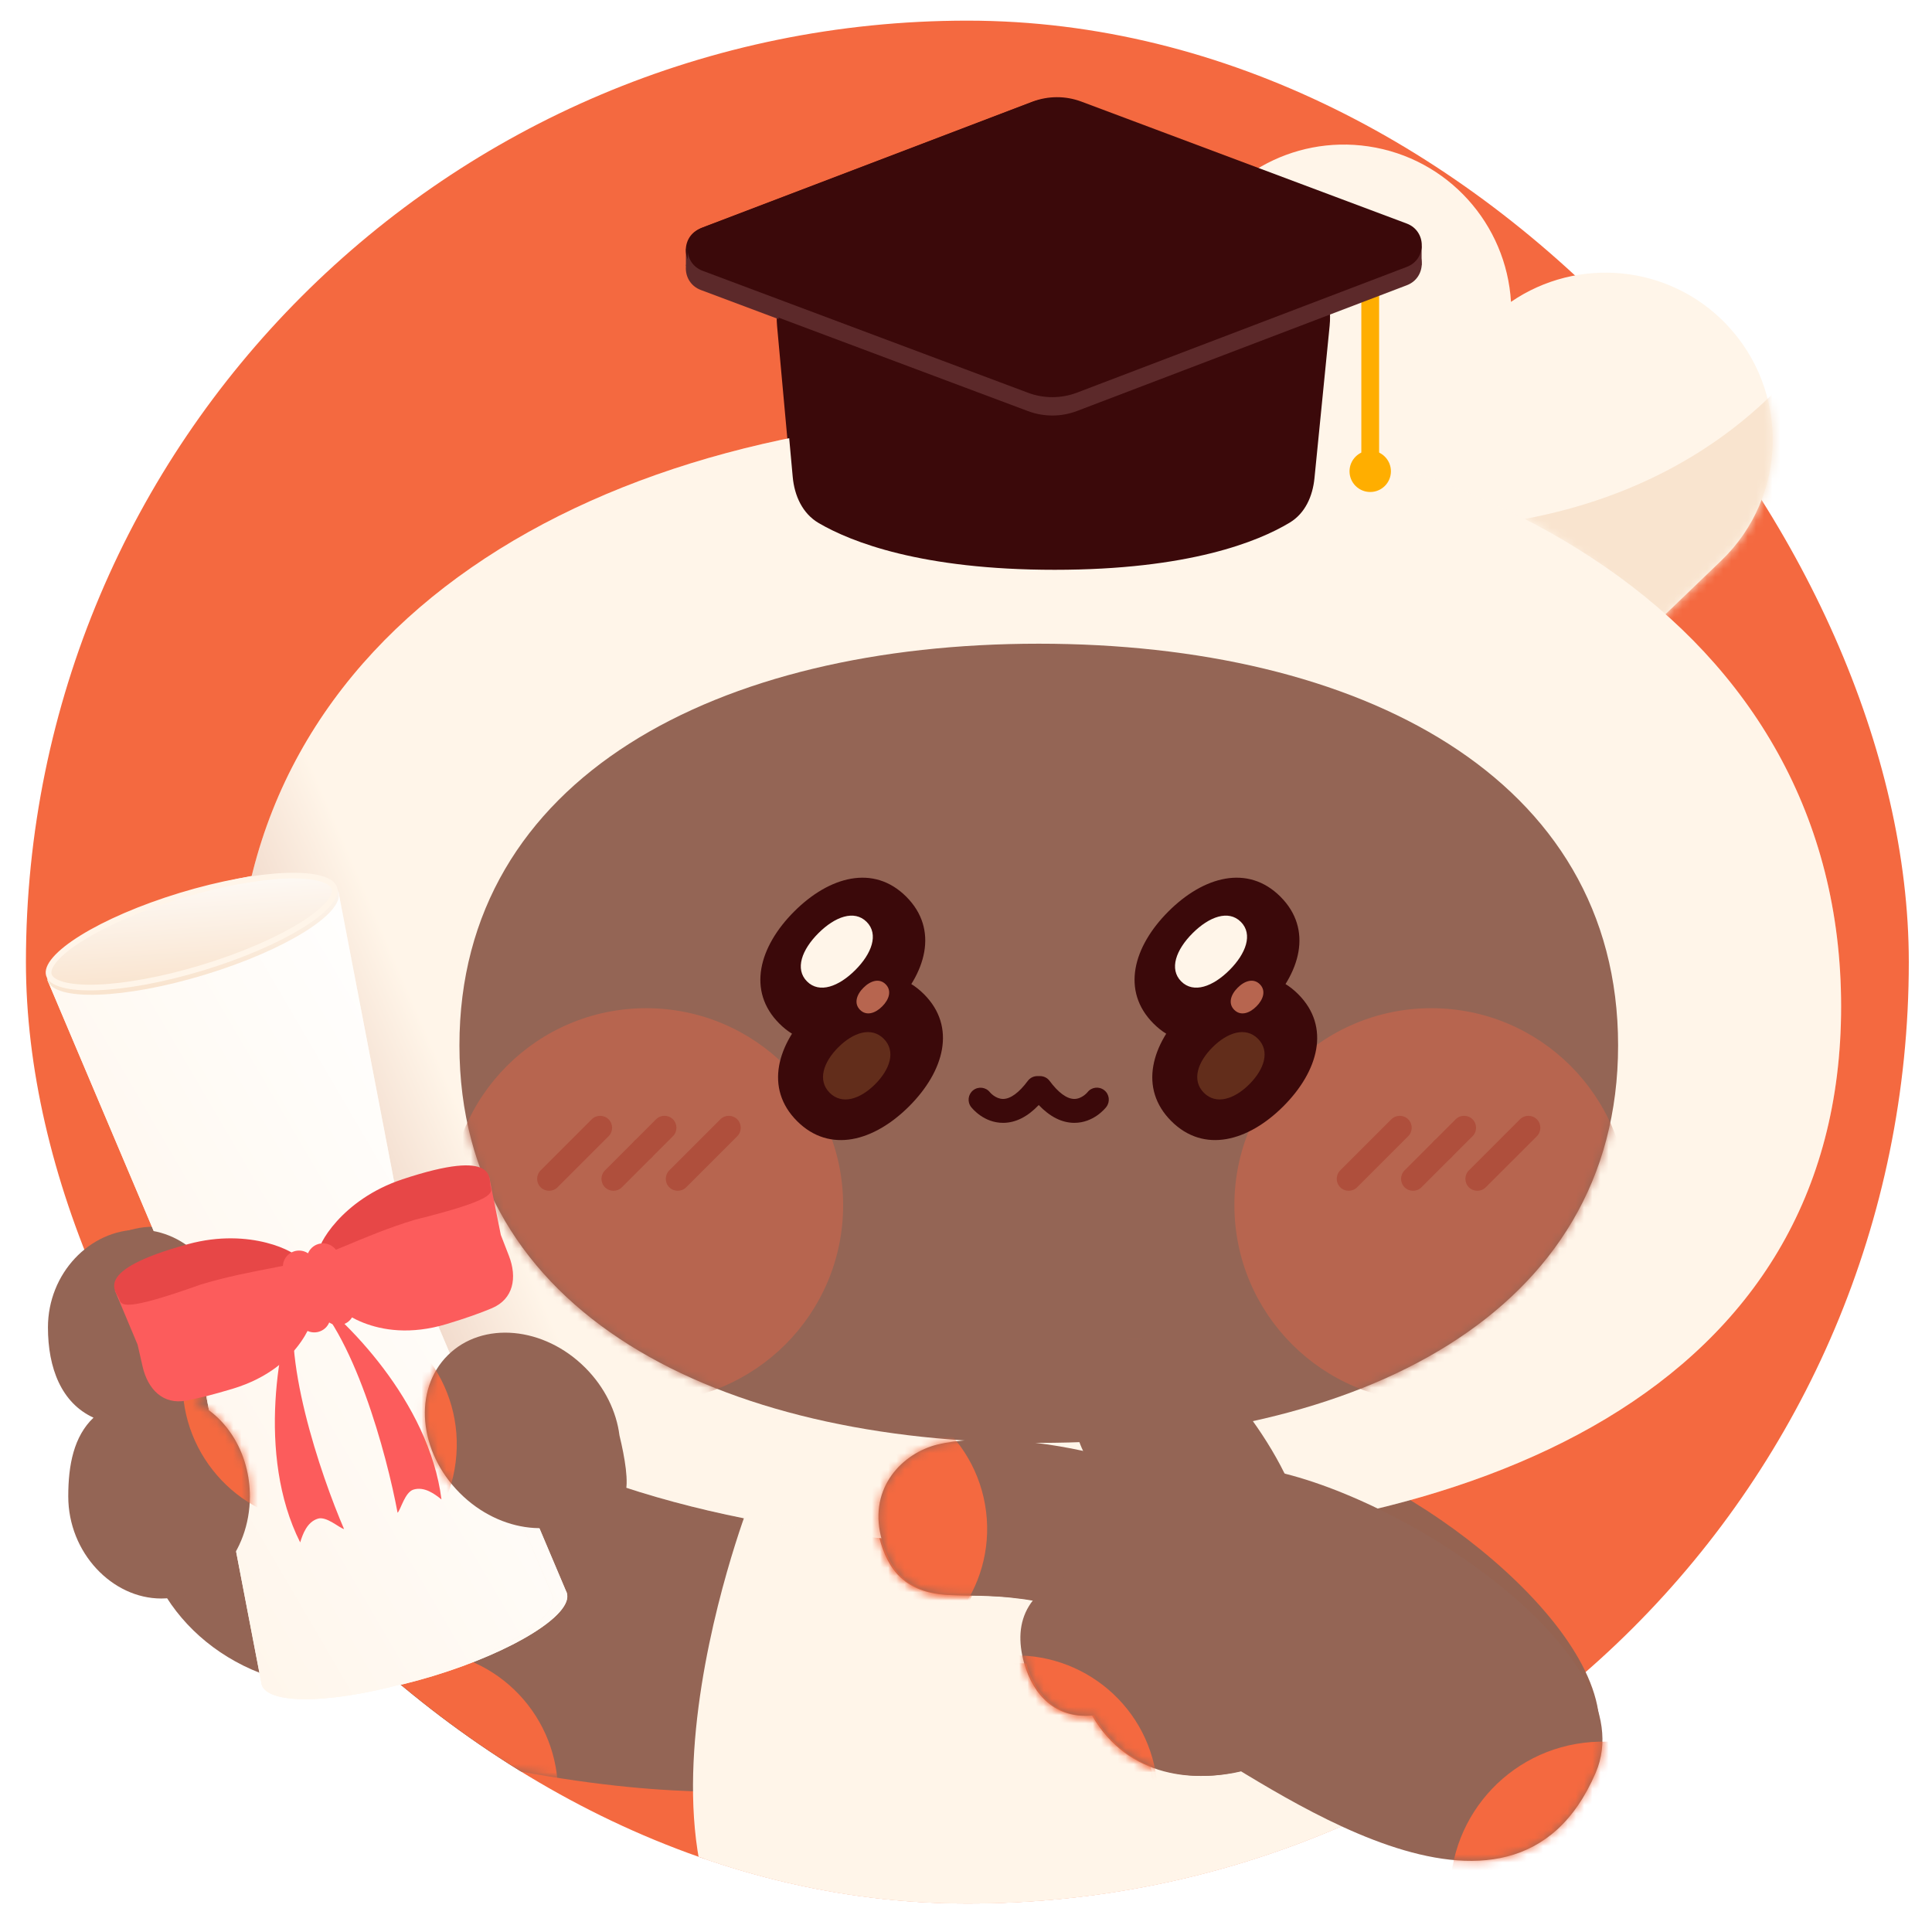 <svg width="236" height="236" viewBox="0 0 236 236" fill="none" xmlns="http://www.w3.org/2000/svg">
<g clip-path="url(#clip0_595_17666)">
<rect x="3.167" y="2.521" width="230" height="230" rx="115" fill="#F46940"/>
<path d="M193.467 215.613C200.332 202.884 174.608 182.132 159.114 177.872C120.138 167.158 136.495 200.334 147.311 207.48C155.927 213.173 181.89 237.08 193.467 215.613Z" fill="#956351"/>
<path d="M63.398 216.357C48.766 213.642 30.401 193.716 24.379 187.454L50.392 163.85L76.017 181.732L106.512 185.046L105.109 218.629C93.047 218.629 83.29 220.048 63.398 216.357Z" fill="#946555"/>
<mask id="mask0_595_17666" style="mask-type:alpha" maskUnits="userSpaceOnUse" x="24" y="163" width="83" height="56">
<path d="M63.398 216.357C48.766 213.642 30.401 193.716 24.379 187.454L50.392 163.85L76.017 181.732L106.512 185.046L105.109 218.629C93.047 218.629 83.29 220.048 63.398 216.357Z" fill="#946555"/>
</mask>
<g mask="url(#mask0_595_17666)">
<g filter="url(#filter0_f_595_17666)">
<path d="M48.708 236.079C58.197 237.253 66.842 230.512 68.016 221.023C69.19 211.534 62.449 202.889 52.959 201.715C43.47 200.541 34.826 207.282 33.651 216.771C32.477 226.261 39.218 234.905 48.708 236.079Z" fill="#F46940"/>
</g>
</g>
<path d="M199.325 127.348C199.325 160.152 167.658 175.877 128.595 175.877C89.532 175.877 57.866 160.152 57.866 127.348C57.866 94.544 89.532 78.308 128.595 78.308C167.658 78.308 199.325 94.541 199.325 127.348Z" fill="#946555"/>
<mask id="mask1_595_17666" style="mask-type:luminance" maskUnits="userSpaceOnUse" x="57" y="78" width="143" height="98">
<path d="M199.325 127.348C199.325 160.152 167.658 175.877 128.595 175.877C89.532 175.877 57.866 160.152 57.866 127.348C57.866 94.544 89.532 78.308 128.595 78.308C167.658 78.308 199.325 94.541 199.325 127.348Z" fill="white"/>
</mask>
<g mask="url(#mask1_595_17666)">
<path d="M80.667 170.897C93.947 170.897 104.712 160.132 104.712 146.853C104.712 133.573 93.947 122.808 80.667 122.808C67.388 122.808 56.623 133.573 56.623 146.853C56.623 160.132 67.388 170.897 80.667 170.897Z" fill="#B7654F"/>
<path d="M176.523 170.897C189.803 170.897 200.568 160.132 200.568 146.853C200.568 133.574 189.803 122.809 176.523 122.809C163.244 122.809 152.479 133.574 152.479 146.853C152.479 160.132 163.244 170.897 176.523 170.897Z" fill="#B7654F"/>
</g>
<path d="M110.609 122.881C106.331 127.159 100.912 128.679 96.923 124.69C92.934 120.701 94.455 115.286 98.733 111.005C103.01 106.727 108.429 105.207 112.418 109.196C116.407 113.185 114.887 118.6 110.609 122.881Z" fill="#3B090A"/>
<path d="M112.771 134.784C108.493 139.061 103.074 140.582 99.085 136.593C95.096 132.604 96.617 127.188 100.894 122.907C105.172 118.63 110.591 117.109 114.58 121.098C118.569 125.087 117.048 130.503 112.771 134.784Z" fill="#3B090A"/>
<path d="M106.191 118.157C104.184 120.164 101.814 121.054 100.303 119.543C98.791 118.031 99.678 115.662 101.689 113.654C103.696 111.647 106.066 110.757 107.577 112.268C109.089 113.78 108.202 116.149 106.191 118.157Z" fill="#FFF5E9"/>
<path opacity="0.2" d="M108.619 132.09C106.798 133.911 104.58 134.649 103.069 133.138C101.557 131.626 102.296 129.408 104.116 127.588C105.937 125.767 108.155 125.028 109.666 126.54C111.178 128.052 110.44 130.269 108.619 132.09Z" fill="#FFC160"/>
<path d="M109.479 122.593C108.616 123.456 107.542 123.78 106.774 123.013C106.007 122.245 106.331 121.169 107.195 120.308C108.058 119.447 109.132 119.12 109.9 119.888C110.667 120.655 110.343 121.732 109.479 122.593Z" fill="#B7654F"/>
<path d="M156.293 122.881C152.015 127.159 146.596 128.679 142.608 124.691C138.619 120.702 140.139 115.286 144.417 111.005C148.694 106.724 154.113 105.207 158.102 109.196C162.091 113.185 160.571 118.601 156.293 122.881Z" fill="#3B090A"/>
<path d="M158.458 134.784C154.18 139.061 148.761 140.582 144.773 136.593C140.784 132.604 142.304 127.188 146.582 122.907C150.86 118.63 156.278 117.109 160.267 121.098C164.256 125.087 162.736 130.503 158.458 134.784Z" fill="#3B090A"/>
<path d="M151.878 118.157C149.87 120.164 147.501 121.054 145.989 119.543C144.478 118.031 145.365 115.662 147.375 113.654C149.383 111.647 151.752 110.757 153.264 112.268C154.775 113.78 153.888 116.149 151.878 118.157Z" fill="#FFF5E9"/>
<path opacity="0.2" d="M154.306 132.09C152.485 133.911 150.267 134.649 148.756 133.138C147.244 131.626 147.982 129.408 149.803 127.588C151.624 125.767 153.842 125.028 155.353 126.54C156.865 128.052 156.126 130.269 154.306 132.09Z" fill="#FFC160"/>
<path d="M155.166 122.592C154.303 123.456 153.229 123.78 152.461 123.012C151.694 122.245 152.018 121.168 152.882 120.307C153.745 119.443 154.819 119.12 155.587 119.887C156.354 120.654 156.03 121.731 155.166 122.592Z" fill="#B7654F"/>
<path d="M132.952 136.806C132.934 136.806 132.92 136.806 132.902 136.806C131.399 136.791 129.955 136.062 128.592 134.632C127.23 136.062 125.785 136.791 124.282 136.806C124.268 136.806 124.25 136.806 124.233 136.806C121.901 136.806 120.489 135.07 120.334 134.871C119.841 134.235 119.958 133.319 120.594 132.823C121.227 132.333 122.138 132.444 122.631 133.071C122.663 133.109 123.325 133.888 124.236 133.888C124.247 133.888 124.259 133.888 124.271 133.888C125.17 133.868 126.2 133.106 127.253 131.688C127.527 131.317 127.962 131.098 128.423 131.098H128.75C129.211 131.098 129.646 131.317 129.92 131.688C130.973 133.106 132.003 133.868 132.902 133.888C132.914 133.888 132.926 133.888 132.937 133.888C133.865 133.888 134.536 133.08 134.542 133.071C135.035 132.435 135.949 132.324 136.585 132.817C137.221 133.31 137.332 134.232 136.839 134.871C136.684 135.07 135.272 136.806 132.94 136.806H132.952Z" fill="#3B090A"/>
<path d="M166.433 145.1C166.059 145.1 165.686 144.957 165.4 144.674C164.831 144.105 164.831 143.18 165.4 142.611L171.635 136.375C172.204 135.806 173.129 135.806 173.698 136.375C174.267 136.944 174.267 137.87 173.698 138.439L167.463 144.674C167.177 144.96 166.803 145.1 166.43 145.1H166.433Z" fill="#AF4F3C"/>
<path d="M174.288 145.101C173.914 145.101 173.541 144.958 173.255 144.675C172.686 144.106 172.686 143.181 173.255 142.612L176.87 138.997C177.439 138.428 178.364 138.428 178.933 138.997C179.502 139.566 179.502 140.491 178.933 141.06L175.318 144.675C175.032 144.961 174.658 145.101 174.285 145.101H174.288Z" fill="#AF4F3C"/>
<path d="M177.903 141.486C177.53 141.486 177.156 141.343 176.87 141.06C176.301 140.491 176.301 139.566 176.87 138.997L179.494 136.374C180.063 135.805 180.988 135.805 181.557 136.374C182.126 136.943 182.126 137.868 181.557 138.437L178.933 141.06C178.647 141.346 178.274 141.486 177.9 141.486H177.903Z" fill="#AF4F3C"/>
<path d="M182.14 145.1C181.767 145.1 181.393 144.957 181.107 144.674C180.538 144.105 180.538 143.18 181.107 142.611L187.343 136.375C187.912 135.806 188.837 135.806 189.406 136.375C189.975 136.944 189.975 137.87 189.406 138.439L183.17 144.674C182.884 144.96 182.511 145.1 182.137 145.1H182.14Z" fill="#AF4F3C"/>
<path d="M68.811 145.101C68.438 145.101 68.064 144.958 67.779 144.675C67.21 144.106 67.21 143.18 67.779 142.611L74.014 136.376C74.583 135.807 75.508 135.807 76.077 136.376C76.646 136.945 76.646 137.87 76.077 138.439L69.842 144.675C69.556 144.96 69.182 145.101 68.809 145.101H68.811Z" fill="#AF4F3C"/>
<path d="M76.667 145.101C76.293 145.101 75.92 144.958 75.634 144.675C75.065 144.106 75.065 143.181 75.634 142.612L79.249 138.997C79.818 138.428 80.743 138.428 81.312 138.997C81.881 139.566 81.881 140.491 81.312 141.06L77.697 144.675C77.411 144.961 77.037 145.101 76.664 145.101H76.667Z" fill="#AF4F3C"/>
<path d="M80.279 141.486C79.906 141.486 79.532 141.343 79.246 141.06C78.677 140.491 78.677 139.566 79.246 138.997L81.869 136.374C82.438 135.805 83.363 135.805 83.932 136.374C84.501 136.943 84.501 137.868 83.932 138.437L81.309 141.06C81.023 141.346 80.65 141.486 80.276 141.486H80.279Z" fill="#AF4F3C"/>
<path d="M84.519 145.101C84.145 145.101 83.772 144.958 83.486 144.675C82.917 144.106 82.917 143.18 83.486 142.611L89.722 136.376C90.291 135.807 91.216 135.807 91.785 136.376C92.354 136.945 92.354 137.87 91.785 138.439L85.549 144.675C85.263 144.96 84.89 145.101 84.516 145.101H84.519Z" fill="#AF4F3C"/>
<path d="M180.466 263.776H176.398L170.098 219.54H128.595V289.07C128.595 295.93 134.157 301.491 141.017 301.491H181.77L181.764 301.442C191.575 300.777 199.325 292.612 199.325 282.635C199.325 272.221 190.883 263.779 180.469 263.779L180.466 263.776Z" fill="#FFF5E9"/>
<path d="M87.093 219.54L80.793 263.777H76.725C66.311 263.777 57.869 272.218 57.869 282.633C57.869 292.612 65.622 300.774 75.429 301.439L75.424 301.489H116.176C123.036 301.489 128.598 295.927 128.598 289.067V219.537H87.096L87.093 219.54Z" fill="#FFF5E9"/>
<path d="M165.703 183.741C165.703 183.741 165.447 184.24 164.991 185.145L163.958 178.191L128.595 184.809L93.232 178.191L92.199 185.145C91.744 184.24 91.487 183.741 91.487 183.741C91.487 183.741 71.283 236.006 100.349 246.499C108.753 249.533 111.557 245.565 111.294 238.39L128.595 251.588L145.896 238.39C145.633 245.565 148.438 249.531 156.841 246.499C185.908 236.006 165.703 183.741 165.703 183.741Z" fill="#FFF5E9"/>
<ellipse cx="41.196" cy="185.664" rx="19.821" ry="22.372" transform="rotate(-73.96 41.196 185.664)" fill="#946555"/>
<path fill-rule="evenodd" clip-rule="evenodd" d="M43.095 108.594L7.574 119.393L25.197 161.009L33.667 205.113C33.675 205.208 33.693 205.3 33.721 205.39L33.721 205.392L33.721 205.392C33.721 205.392 33.721 205.392 33.721 205.392C34.515 208.005 43.111 207.706 52.92 204.724C62.729 201.742 70.036 197.205 69.242 194.592C69.214 194.501 69.177 194.413 69.13 194.329L51.619 152.976L43.095 108.594Z" fill="#FFF5E9"/>
<path fill-rule="evenodd" clip-rule="evenodd" d="M43.095 108.593L7.574 119.393L25.197 161.009L33.667 205.113C33.675 205.207 33.693 205.3 33.721 205.39L33.721 205.391L33.721 205.391C33.721 205.391 33.721 205.391 33.721 205.391C34.515 208.005 43.111 207.706 52.92 204.723C62.729 201.741 70.036 197.205 69.242 194.592C69.214 194.5 69.177 194.412 69.13 194.328L51.619 152.976L43.095 108.593Z" fill="url(#paint0_linear_595_17666)"/>
<path d="M38.422 188.029C33.029 177.295 35.879 162.909 38.109 157.456C35.835 164.835 40.942 179.827 43.779 186.4C43.214 186.28 41.639 184.81 40.592 185.129C39.255 185.535 38.735 187.025 38.422 188.029Z" fill="#FC5C5C"/>
<path d="M55.672 182.784C54.178 170.865 43.802 160.5 38.914 157.211C44.91 162.075 49.013 177.373 50.314 184.413C50.717 183.998 51.207 181.901 52.255 181.582C53.592 181.176 54.852 182.124 55.672 182.784Z" fill="#FC5C5C"/>
<mask id="mask2_595_17666" style="mask-type:alpha" maskUnits="userSpaceOnUse" x="38" y="157" width="18" height="28">
<path d="M55.672 182.784C54.178 170.865 43.802 160.5 38.914 157.211C44.91 162.075 49.013 177.373 50.314 184.413C50.717 183.998 51.207 181.901 52.255 181.582C53.592 181.176 54.852 182.124 55.672 182.784Z" fill="#FC5C5C"/>
</mask>
<g mask="url(#mask2_595_17666)">
<g filter="url(#filter1_f_595_17666)">
<ellipse cx="55.469" cy="198.78" rx="19.645" ry="11.603" transform="rotate(-16.911 55.469 198.78)" fill="white"/>
</g>
</g>
<mask id="mask3_595_17666" style="mask-type:alpha" maskUnits="userSpaceOnUse" x="35" y="157" width="9" height="32">
<path d="M38.422 188.029C33.029 177.295 35.879 162.908 38.109 157.456C35.835 164.835 40.942 179.826 43.779 186.4C43.214 186.28 41.639 184.81 40.592 185.128C39.255 185.535 38.735 187.024 38.422 188.029Z" fill="#FC5C5C"/>
</mask>
<g mask="url(#mask3_595_17666)">
<g filter="url(#filter2_f_595_17666)">
<ellipse cx="19.645" cy="11.603" rx="19.645" ry="11.603" transform="matrix(-0.957 0.291 0.291 0.957 62.913 184.388)" fill="white"/>
</g>
</g>
<ellipse cx="25.335" cy="113.994" rx="18.563" ry="4.946" transform="rotate(-16.911 25.335 113.994)" fill="url(#paint1_linear_595_17666)"/>
<path d="M23.834 109.057C28.718 107.573 33.288 106.759 36.725 106.64C38.445 106.58 39.862 106.695 40.885 106.974C41.927 107.26 42.456 107.684 42.6 108.158C42.744 108.631 42.541 109.279 41.834 110.096C41.14 110.898 40.027 111.782 38.564 112.69C35.643 114.503 31.393 116.371 26.509 117.856C21.625 119.341 17.055 120.154 13.618 120.274C11.897 120.334 10.481 120.219 9.458 119.939C8.415 119.654 7.888 119.229 7.744 118.755C7.6 118.282 7.802 117.635 8.509 116.818C9.203 116.016 10.316 115.132 11.779 114.224C14.7 112.411 18.95 110.542 23.834 109.057Z" stroke="#FFF5E9" stroke-width="0.695"/>
<mask id="mask4_595_17666" style="mask-type:alpha" maskUnits="userSpaceOnUse" x="33" y="192" width="37" height="16">
<path d="M69.242 194.592C70.036 197.206 62.729 201.742 52.92 204.724C43.111 207.706 34.515 208.005 33.721 205.392C32.926 202.778 40.234 198.242 50.043 195.26C59.851 192.278 68.447 191.979 69.242 194.592Z" fill="#FFF5E9"/>
</mask>
<g mask="url(#mask4_595_17666)">
</g>
<mask id="mask5_595_17666" style="mask-type:alpha" maskUnits="userSpaceOnUse" x="19" y="147" width="39" height="20">
<rect x="19.525" y="158.7" width="37.126" height="8.43" transform="rotate(-16.911 19.525 158.7)" fill="#E74747"/>
</mask>
<g mask="url(#mask5_595_17666)">
<g filter="url(#filter3_f_595_17666)">
<ellipse cx="34.537" cy="144.259" rx="11.405" ry="6.737" transform="rotate(-16.911 34.537 144.259)" fill="#FFBB00"/>
</g>
</g>
<path fill-rule="evenodd" clip-rule="evenodd" d="M25.665 170.92C28.031 168.732 29.535 165.45 29.535 161.78C29.535 155.192 24.688 149.851 18.71 149.851C12.731 149.851 7.629 155.192 7.629 161.78C7.629 166.748 9.271 171.007 13.191 172.801C10.792 175.088 10.108 178.544 10.108 182.411C10.108 189.297 15.479 194.879 21.458 194.879C27.436 194.879 32.282 189.297 32.282 182.411C32.282 177.244 29.554 172.811 25.665 170.92Z" fill="#946555"/>
<path fill-rule="evenodd" clip-rule="evenodd" d="M77.403 174.963C77.038 172.069 75.632 169.114 73.238 166.713C68.192 161.651 60.669 160.969 56.435 165.19C52.201 169.41 52.859 176.935 57.905 181.997C62.854 186.962 70.186 187.713 74.46 183.758C76.021 183.68 77.607 183.27 78.072 182.108C78.597 180.796 78.056 177.64 77.403 174.963Z" fill="#946555"/>
<mask id="mask6_595_17666" style="mask-type:alpha" maskUnits="userSpaceOnUse" x="53" y="162" width="26" height="25">
<path fill-rule="evenodd" clip-rule="evenodd" d="M77.403 174.963C77.038 172.069 75.632 169.114 73.238 166.713C68.192 161.651 60.669 160.969 56.435 165.19C52.201 169.41 52.859 176.935 57.905 181.997C62.854 186.962 70.186 187.713 74.46 183.758C76.021 183.68 77.607 183.27 78.072 182.108C78.597 180.796 78.056 177.64 77.403 174.963Z" fill="#946555"/>
</mask>
<g mask="url(#mask6_595_17666)">
<g filter="url(#filter4_f_595_17666)">
<path d="M38.102 193.245C47.591 194.419 56.236 187.678 57.41 178.188C58.584 168.699 51.843 160.054 42.354 158.88C32.864 157.706 24.22 164.447 23.046 173.937C21.872 183.426 28.613 192.07 38.102 193.245Z" fill="#F46940"/>
</g>
</g>
<mask id="mask7_595_17666" style="mask-type:alpha" maskUnits="userSpaceOnUse" x="7" y="149" width="26" height="46">
<path fill-rule="evenodd" clip-rule="evenodd" d="M25.665 170.92C28.031 168.732 29.535 165.45 29.535 161.78C29.535 155.192 24.688 149.851 18.71 149.851C12.731 149.851 7.629 155.192 7.629 161.78C7.629 166.748 9.271 171.007 13.191 172.801C10.792 175.088 10.108 178.544 10.108 182.411C10.108 189.297 15.479 194.879 21.458 194.879C27.436 194.879 32.282 189.297 32.282 182.411C32.282 177.244 29.554 172.811 25.665 170.92Z" fill="#946555"/>
</mask>
<g mask="url(#mask7_595_17666)">
<g filter="url(#filter5_f_595_17666)">
<path d="M37.31 186.912C46.799 188.086 55.444 181.345 56.618 171.855C57.792 162.366 51.051 153.722 41.562 152.547C32.072 151.373 23.428 158.114 22.253 167.604C21.079 177.093 27.82 185.738 37.31 186.912Z" fill="#F46940"/>
</g>
</g>
<path d="M96.612 58.343L94.923 39.827C94.349 33.541 99.299 28.119 105.612 28.119H151.481C157.83 28.119 162.791 33.598 162.162 39.915L160.31 58.513C160.092 60.71 159.176 62.792 157.285 63.931C153.45 66.242 144.984 69.688 128.595 69.688C112.342 69.688 103.759 66.299 99.797 63.989C97.8 62.824 96.823 60.645 96.612 58.343Z" fill="#3B090A"/>
<path d="M172.707 30.184L172.707 32.504" stroke="#5C282A" stroke-width="1.37"/>
<path d="M84.473 30.384L84.473 32.504" stroke="#5C282A" stroke-width="1.37"/>
<rect x="166.032" y="33.61" width="2.17" height="22.753" fill="#FFAE00"/>
<path d="M125.86 14.785C127.79 14.05 129.922 14.044 131.856 14.768L171.58 29.658C174.018 30.572 174.027 34.017 171.594 34.945L131.331 50.297C129.401 51.032 127.269 51.038 125.335 50.313L85.611 35.424C83.173 34.51 83.163 31.065 85.596 30.137L125.86 14.785Z" fill="#5C292A"/>
<path d="M125.86 12.544C127.79 11.808 129.922 11.802 131.856 12.527L171.58 27.416C174.018 28.33 174.027 31.775 171.594 32.703L131.331 48.055C129.401 48.791 127.269 48.797 125.335 48.072L85.611 33.182C83.173 32.269 83.163 28.823 85.596 27.896L125.86 12.544Z" fill="#3B090A"/>
<circle cx="2.526" cy="2.526" r="2.526" transform="matrix(1 0 0 -1 164.591 60.188)" fill="#FFAE00"/>
<path d="M13.857 158.404L23.275 154.181L36.371 154.503L38.314 160.895C38.314 160.895 37.055 167.733 28.213 170.421C25.792 171.157 23.946 171.61 22.542 171.879C19.723 172.418 17.861 170.517 17.227 167.718L16.618 165.029L13.857 158.404Z" fill="#FC5C5C"/>
<path d="M36.371 154.503C36.622 155.327 30.899 155.644 24.328 157.642C14.836 161.051 14.614 160.216 14.363 159.393C14.113 158.569 10.824 155.981 22.822 152.691C30.416 150.608 36.121 153.68 36.371 154.503Z" fill="#E74747"/>
<path d="M59.59 144.499L49.416 146.234L38.715 153.791L40.658 160.183C40.658 160.183 45.511 165.163 54.353 162.474C56.774 161.738 58.559 161.086 59.875 160.528C62.517 159.408 63.006 156.792 61.975 154.114L60.984 151.541L59.59 144.499Z" fill="#FC5C5C"/>
<path d="M38.715 153.791C38.965 154.615 43.896 151.693 50.468 149.695C60.25 147.244 59.97 146.426 59.72 145.603C59.47 144.78 60.761 140.799 48.962 144.744C41.494 147.24 38.465 152.968 38.715 153.791Z" fill="#E74747"/>
<path fill-rule="evenodd" clip-rule="evenodd" d="M35.77 153.568C34.723 153.886 34.132 154.993 34.451 156.041L36.295 162.108C36.614 163.155 37.721 163.746 38.768 163.428C39.356 163.249 39.8 162.82 40.02 162.294C40.496 162.609 41.103 162.717 41.691 162.539C42.739 162.22 43.33 161.113 43.011 160.066L41.167 153.999C40.848 152.951 39.741 152.361 38.694 152.679C38.105 152.858 37.661 153.286 37.441 153.812C37.367 153.763 37.289 153.719 37.209 153.68C36.776 153.471 36.266 153.417 35.77 153.568Z" fill="#FC5C5C"/>
<mask id="mask8_595_17666" style="mask-type:alpha" maskUnits="userSpaceOnUse" x="34" y="152" width="10" height="12">
<path fill-rule="evenodd" clip-rule="evenodd" d="M35.77 153.568C34.723 153.886 34.132 154.993 34.451 156.041L36.295 162.108C36.614 163.155 37.721 163.746 38.768 163.428C39.356 163.249 39.8 162.82 40.02 162.294C40.496 162.609 41.103 162.717 41.691 162.539C42.739 162.22 43.33 161.113 43.011 160.066L41.167 153.999C40.848 152.951 39.741 152.361 38.694 152.679C38.105 152.858 37.661 153.286 37.441 153.812C37.367 153.763 37.289 153.719 37.209 153.68C36.776 153.471 36.266 153.417 35.77 153.568Z" fill="#F57045"/>
</mask>
<g mask="url(#mask8_595_17666)">
<g filter="url(#filter6_f_595_17666)">
<ellipse cx="44.658" cy="177.55" rx="19.645" ry="11.603" transform="rotate(-16.911 44.658 177.55)" fill="white"/>
</g>
</g>
<g filter="url(#filter7_f_595_17666)">
<path d="M197.238 250.577C187.127 251.828 177.917 244.646 176.666 234.535C175.415 224.424 182.597 215.214 192.708 213.963C202.819 212.712 212.029 219.894 213.28 230.005C214.531 240.116 207.349 249.326 197.238 250.577Z" fill="#F46940"/>
</g>
<path fill-rule="evenodd" clip-rule="evenodd" d="M141.295 192.546C139.671 178.047 134.515 182.012 132.273 177.684C130.031 173.355 131.068 170.061 134.118 167.011C138.536 162.593 144.244 164.04 147.294 167.09C154.376 174.172 162.919 187.719 157.796 195.146C156.674 198.814 154.772 201.829 152.821 204.026C151.844 205.127 150.766 206.122 149.637 206.928C148.701 207.596 147.02 208.655 144.887 209.01C140.632 209.718 136.609 206.842 135.901 202.587C134.938 196.797 138.447 197.848 141.295 192.546Z" fill="#946555"/>
<mask id="mask9_595_17666" style="mask-type:luminance" maskUnits="userSpaceOnUse" x="131" y="164" width="29" height="46">
<path fill-rule="evenodd" clip-rule="evenodd" d="M141.294 192.546C139.67 178.047 134.515 182.012 132.273 177.684C130.03 173.356 131.067 170.061 134.118 167.011C138.536 162.593 144.244 164.04 147.294 167.09C154.376 174.173 162.919 187.719 157.795 195.146C156.674 198.814 154.772 201.829 152.821 204.026C151.844 205.127 150.766 206.122 149.637 206.928C148.701 207.597 147.02 208.655 144.887 209.01C140.632 209.718 136.609 206.842 135.901 202.587C134.938 196.798 138.446 197.849 141.294 192.546Z" fill="white"/>
</mask>
<g mask="url(#mask9_595_17666)">
<g filter="url(#filter8_f_595_17666)">
<path d="M139.83 164.237C130.341 165.411 121.696 158.67 120.522 149.181C119.348 139.691 126.089 131.047 135.578 129.873C145.068 128.699 153.712 135.44 154.886 144.929C156.06 154.418 149.32 163.063 139.83 164.237Z" fill="#F46940"/>
</g>
</g>
<path fill-rule="evenodd" clip-rule="evenodd" d="M140.215 200.135C126.965 194.027 120.433 195.141 115.569 194.822C110.704 194.502 108.421 191.911 107.388 187.723C105.891 181.657 110.082 177.52 114.27 176.487C123.994 174.088 147.266 179.131 150.973 187.357C153.533 190.214 155.13 193.4 156.001 196.207C156.438 197.612 156.732 199.05 156.838 200.432C156.926 201.579 156.963 203.566 156.164 205.575C154.569 209.583 150.027 211.539 146.019 209.944C140.566 207.774 143.28 205.315 140.215 200.135Z" fill="#946555"/>
<mask id="mask10_595_17666" style="mask-type:luminance" maskUnits="userSpaceOnUse" x="107" y="175" width="50" height="36">
<path fill-rule="evenodd" clip-rule="evenodd" d="M140.215 200.135C126.965 194.027 120.433 195.14 115.569 194.821C110.704 194.502 108.421 191.911 107.388 187.723C105.891 181.656 110.082 177.519 114.27 176.486C123.994 174.087 147.266 179.13 150.973 187.356C153.533 190.213 155.13 193.4 156.001 196.206C156.438 197.612 156.732 199.049 156.838 200.432C156.926 201.579 156.963 203.565 156.164 205.574C154.569 209.582 150.027 211.539 146.019 209.944C140.566 207.774 143.28 205.315 140.215 200.135Z" fill="white"/>
</mask>
<g mask="url(#mask10_595_17666)">
<g filter="url(#filter9_f_595_17666)">
<path d="M105.162 204.792C95.672 205.966 87.028 199.226 85.854 189.736C84.68 180.247 91.421 171.602 100.91 170.428C110.4 169.254 119.044 175.995 120.218 185.484C121.392 194.974 114.651 203.618 105.162 204.792Z" fill="#F46940"/>
</g>
</g>
<path fill-rule="evenodd" clip-rule="evenodd" d="M152.302 216.143C159.575 214.106 160.182 205.978 157.805 197.487C155.427 188.996 147.604 183.764 140.332 185.8C137.217 186.673 134.708 188.737 133.045 191.479C125.453 193.664 123.656 197.991 125.099 203.142C126.213 207.119 128.995 209.974 133.396 209.552C137.812 217.227 146.111 217.876 152.302 216.143Z" fill="#946555"/>
<mask id="mask11_595_17666" style="mask-type:alpha" maskUnits="userSpaceOnUse" x="124" y="185" width="36" height="32">
<path fill-rule="evenodd" clip-rule="evenodd" d="M152.302 216.143C159.575 214.106 160.182 205.978 157.805 197.487C155.427 188.996 147.604 183.764 140.332 185.8C137.217 186.673 134.708 188.737 133.045 191.479C125.453 193.664 123.656 197.991 125.099 203.142C126.213 207.119 128.995 209.974 133.396 209.552C137.812 217.227 146.111 217.876 152.302 216.143Z" fill="#946555"/>
</mask>
<g mask="url(#mask11_595_17666)">
<g filter="url(#filter10_f_595_17666)">
<path d="M125.993 237.639C116.503 238.813 107.859 232.072 106.685 222.583C105.511 213.093 112.252 204.449 121.741 203.275C131.23 202.101 139.875 208.842 141.049 218.331C142.223 227.82 135.482 236.465 125.993 237.639Z" fill="#F46940"/>
</g>
</g>
</g>
<path d="M194.225 215.519C201.145 202.687 175.215 181.768 159.597 177.475C120.307 166.674 136.796 200.117 147.699 207.321C156.384 213.059 182.555 237.158 194.225 215.519Z" fill="#956351"/>
<path d="M210.845 39.575C203.818 32.267 192.668 31.321 184.572 36.874C184.014 27.412 176.893 19.316 167.145 17.879C157.785 16.504 148.982 21.701 145.409 29.99C143.199 20.883 134.916 14.212 125.15 14.393C113.866 14.615 104.897 23.943 105.119 35.227L105.636 61.48C105.855 72.627 114.961 81.514 126.061 81.514C126.198 81.514 126.335 81.514 126.472 81.511C132.91 81.386 138.592 78.291 142.247 73.561C145.181 79.146 150.649 83.304 157.367 84.293C158.377 84.442 159.379 84.512 160.369 84.512C160.599 84.512 160.83 84.504 161.061 84.498C161.49 85.05 161.954 85.584 162.447 86.098C166.459 90.273 171.816 92.372 177.182 92.372C182.549 92.372 187.38 90.477 191.342 86.667L210.27 68.469C218.407 60.648 218.661 47.708 210.839 39.572L210.845 39.575Z" fill="#FFF5E9"/>
<mask id="mask12_595_17666" style="mask-type:luminance" maskUnits="userSpaceOnUse" x="105" y="14" width="112" height="62">
<path d="M202.639 75.873L210.341 68.469C218.478 60.648 218.732 47.708 210.911 39.572C203.883 32.264 192.733 31.318 184.637 36.871C184.08 27.409 176.959 19.313 167.211 17.876C157.85 16.501 149.048 21.698 145.474 29.987C143.264 20.883 134.982 14.212 125.216 14.393C113.931 14.615 104.963 23.943 105.184 35.227L105.453 48.838C110.977 48.248 116.658 47.951 122.46 47.951C155.602 47.951 184.903 57.67 202.639 75.873Z" fill="white"/>
</mask>
<g mask="url(#mask12_595_17666)">
<path d="M104.185 19.599C112.1 60.14 184.252 82.475 217.993 46.625L223.018 87.85L82.467 68.364L104.185 19.599Z" fill="#F9E4CF"/>
</g>
<path d="M224.898 122.948C224.898 169.418 181.017 188.772 126.889 188.772C72.76 188.772 28.879 169.418 28.879 122.948C28.879 76.477 72.76 50.56 126.889 50.56C181.017 50.56 224.898 76.477 224.898 122.948Z" fill="#FFF5E9"/>
<path d="M224.898 122.948C224.898 169.418 181.017 188.772 126.889 188.772C72.76 188.772 28.879 169.418 28.879 122.948C28.879 76.477 72.76 50.56 126.889 50.56C181.017 50.56 224.898 76.477 224.898 122.948Z" fill="url(#paint2_linear_595_17666)" fill-opacity="0.2"/>
<path d="M197.656 127.696C197.656 160.518 165.973 176.252 126.889 176.252C87.804 176.252 56.121 160.518 56.121 127.696C56.121 94.875 87.804 78.63 126.889 78.63C165.973 78.63 197.656 94.872 197.656 127.696Z" fill="#946555"/>
<mask id="mask13_595_17666" style="mask-type:luminance" maskUnits="userSpaceOnUse" x="56" y="78" width="142" height="99">
<path d="M197.656 127.697C197.656 160.518 165.973 176.252 126.889 176.252C87.804 176.252 56.121 160.518 56.121 127.697C56.121 94.875 87.804 78.63 126.889 78.63C165.973 78.63 197.656 94.872 197.656 127.697Z" fill="white"/>
</mask>
<g mask="url(#mask13_595_17666)">
<path d="M78.935 171.269C92.222 171.269 102.992 160.498 102.992 147.212C102.992 133.926 92.222 123.155 78.935 123.155C65.649 123.155 54.878 133.926 54.878 147.212C54.878 160.498 65.649 171.269 78.935 171.269Z" fill="#B7654F"/>
<path d="M174.842 171.268C188.129 171.268 198.9 160.497 198.9 147.211C198.9 133.924 188.129 123.154 174.842 123.154C161.556 123.154 150.785 133.924 150.785 147.211C150.785 160.497 161.556 171.268 174.842 171.268Z" fill="#B7654F"/>
</g>
<path d="M108.893 123.226C104.612 127.506 99.191 129.027 95.2 125.036C91.209 121.045 92.73 115.626 97.01 111.343C101.29 107.063 106.712 105.542 110.703 109.533C114.694 113.524 113.173 118.943 108.893 123.226Z" fill="#3B090A"/>
<path d="M111.056 135.135C106.776 139.415 101.354 140.936 97.363 136.945C93.372 132.954 94.893 127.535 99.173 123.252C103.453 118.972 108.875 117.451 112.866 121.442C116.857 125.433 115.336 130.852 111.056 135.135Z" fill="#3B090A"/>
<path d="M104.473 118.499C102.464 120.508 100.093 121.398 98.581 119.886C97.069 118.373 97.956 116.003 99.968 113.994C101.977 111.985 104.347 111.095 105.86 112.607C107.372 114.12 106.484 116.49 104.473 118.499Z" fill="#FFF5E9"/>
<path opacity="0.2" d="M106.902 132.44C105.08 134.262 102.861 135 101.349 133.488C99.836 131.976 100.575 129.757 102.397 127.935C104.218 126.113 106.437 125.375 107.95 126.887C109.462 128.399 108.723 130.618 106.902 132.44Z" fill="#FFC160"/>
<path d="M107.763 122.937C106.899 123.801 105.824 124.125 105.057 123.357C104.289 122.589 104.613 121.512 105.477 120.651C106.341 119.79 107.416 119.463 108.183 120.23C108.951 120.998 108.627 122.076 107.763 122.937Z" fill="#B7654F"/>
<path d="M154.601 123.226C150.321 127.506 144.9 129.027 140.909 125.036C136.918 121.045 138.439 115.626 142.719 111.343C146.999 107.06 152.42 105.542 156.411 109.533C160.402 113.524 158.881 118.943 154.601 123.226Z" fill="#3B090A"/>
<path d="M156.768 135.134C152.488 139.414 147.066 140.935 143.075 136.944C139.084 132.953 140.605 127.534 144.885 123.251C149.165 118.971 154.587 117.45 158.578 121.441C162.569 125.432 161.048 130.851 156.768 135.134Z" fill="#3B090A"/>
<path d="M150.184 118.499C148.175 120.507 145.805 121.398 144.292 119.885C142.78 118.373 143.667 116.002 145.679 113.994C147.688 111.985 150.058 111.095 151.571 112.607C153.083 114.119 152.195 116.49 150.184 118.499Z" fill="#FFF5E9"/>
<path opacity="0.2" d="M152.613 132.44C150.791 134.261 148.572 135 147.06 133.488C145.548 131.975 146.286 129.757 148.108 127.935C149.93 126.113 152.149 125.374 153.661 126.887C155.173 128.399 154.435 130.618 152.613 132.44Z" fill="#FFC160"/>
<path d="M153.474 122.936C152.61 123.801 151.535 124.125 150.768 123.357C150 122.589 150.324 121.512 151.188 120.65C152.052 119.786 153.127 119.462 153.894 120.23C154.662 120.998 154.338 122.075 153.474 122.936Z" fill="#B7654F"/>
<path d="M131.248 137.159C131.23 137.159 131.216 137.159 131.198 137.159C129.695 137.144 128.249 136.414 126.886 134.984C125.523 136.414 124.077 137.144 122.574 137.159C122.559 137.159 122.542 137.159 122.524 137.159C120.191 137.159 118.778 135.422 118.624 135.223C118.13 134.587 118.247 133.67 118.883 133.173C119.517 132.683 120.428 132.794 120.921 133.422C120.953 133.46 121.616 134.239 122.527 134.239C122.539 134.239 122.55 134.239 122.562 134.239C123.461 134.219 124.492 133.457 125.546 132.038C125.82 131.667 126.255 131.448 126.717 131.448H127.044C127.505 131.448 127.94 131.667 128.214 132.038C129.268 133.457 130.299 134.219 131.198 134.239C131.21 134.239 131.222 134.239 131.233 134.239C132.162 134.239 132.833 133.43 132.839 133.422C133.332 132.785 134.246 132.674 134.883 133.168C135.519 133.661 135.63 134.584 135.137 135.223C134.982 135.422 133.569 137.159 131.236 137.159H131.248Z" fill="#3B090A"/>
<path d="M164.747 145.458C164.373 145.458 163.999 145.315 163.713 145.031C163.144 144.462 163.144 143.537 163.713 142.967L169.952 136.728C170.522 136.159 171.447 136.159 172.017 136.728C172.586 137.298 172.586 138.223 172.017 138.792L165.777 145.031C165.491 145.318 165.118 145.458 164.744 145.458H164.747Z" fill="#AF4F3C"/>
<path d="M172.606 145.458C172.233 145.458 171.859 145.315 171.573 145.032C171.003 144.462 171.003 143.537 171.573 142.967L175.19 139.35C175.759 138.781 176.685 138.781 177.254 139.35C177.824 139.919 177.824 140.845 177.254 141.414L173.637 145.032C173.351 145.318 172.977 145.458 172.603 145.458H172.606Z" fill="#AF4F3C"/>
<path d="M176.223 141.841C175.849 141.841 175.476 141.698 175.19 141.415C174.62 140.846 174.62 139.92 175.19 139.351L177.814 136.726C178.384 136.157 179.309 136.157 179.878 136.726C180.448 137.295 180.448 138.221 179.878 138.79L177.254 141.415C176.968 141.701 176.594 141.841 176.22 141.841H176.223Z" fill="#AF4F3C"/>
<path d="M180.462 145.458C180.089 145.458 179.715 145.315 179.429 145.031C178.86 144.462 178.86 143.537 179.429 142.967L185.668 136.728C186.237 136.159 187.163 136.159 187.732 136.728C188.301 137.298 188.301 138.223 187.732 138.792L181.493 145.031C181.207 145.318 180.833 145.458 180.46 145.458H180.462Z" fill="#AF4F3C"/>
<path d="M67.073 145.458C66.699 145.458 66.326 145.315 66.04 145.032C65.47 144.462 65.47 143.537 66.04 142.968L72.279 136.728C72.848 136.159 73.773 136.159 74.343 136.728C74.912 137.298 74.912 138.223 74.343 138.793L68.104 145.032C67.818 145.318 67.444 145.458 67.07 145.458H67.073Z" fill="#AF4F3C"/>
<path d="M74.932 145.458C74.559 145.458 74.185 145.315 73.899 145.032C73.33 144.462 73.33 143.537 73.899 142.968L77.516 139.35C78.086 138.781 79.011 138.781 79.58 139.35C80.15 139.92 80.15 140.845 79.58 141.414L75.963 145.032C75.677 145.318 75.303 145.458 74.93 145.458H74.932Z" fill="#AF4F3C"/>
<path d="M78.546 141.841C78.173 141.841 77.799 141.698 77.513 141.415C76.944 140.846 76.944 139.92 77.513 139.351L80.138 136.726C80.707 136.157 81.632 136.157 82.202 136.726C82.771 137.296 82.771 138.221 82.202 138.79L79.577 141.415C79.291 141.701 78.917 141.841 78.543 141.841H78.546Z" fill="#AF4F3C"/>
<path d="M82.789 145.458C82.415 145.458 82.041 145.315 81.755 145.032C81.186 144.462 81.186 143.537 81.755 142.968L87.994 136.728C88.564 136.159 89.489 136.159 90.058 136.728C90.628 137.298 90.628 138.223 90.058 138.793L83.819 145.032C83.533 145.318 83.159 145.458 82.786 145.458H82.789Z" fill="#AF4F3C"/>
<ellipse cx="39.443" cy="186.042" rx="19.832" ry="22.384" transform="rotate(-73.96 39.443 186.042)" fill="#946555"/>
<path fill-rule="evenodd" clip-rule="evenodd" d="M41.342 108.931L5.802 119.736L23.435 161.375L31.91 205.502C31.918 205.597 31.936 205.689 31.963 205.78L31.963 205.781L31.963 205.781C31.963 205.781 31.963 205.781 31.963 205.781C32.758 208.396 41.358 208.096 51.173 205.113C60.987 202.129 68.298 197.59 67.503 194.976C67.475 194.884 67.438 194.796 67.391 194.712L49.871 153.337L41.342 108.931Z" fill="#FFF5E9"/>
<path fill-rule="evenodd" clip-rule="evenodd" d="M41.342 108.931L5.802 119.736L23.435 161.375L31.91 205.502C31.918 205.597 31.936 205.689 31.963 205.78L31.963 205.781L31.963 205.781C31.963 205.781 31.963 205.781 31.963 205.781C32.758 208.396 41.358 208.096 51.173 205.113C60.987 202.129 68.298 197.59 67.503 194.976C67.475 194.884 67.438 194.796 67.391 194.712L49.871 153.337L41.342 108.931Z" fill="url(#paint3_linear_595_17666)"/>
<path d="M36.667 188.409C31.27 177.669 34.122 163.275 36.354 157.819C34.078 165.202 39.188 180.202 42.027 186.779C41.461 186.659 39.885 185.188 38.837 185.507C37.5 185.913 36.98 187.404 36.667 188.409Z" fill="#FC5C5C"/>
<path d="M53.926 183.162C52.431 171.236 42.05 160.865 37.159 157.575C43.159 162.442 47.263 177.747 48.566 184.791C48.969 184.376 49.459 182.278 50.507 181.959C51.845 181.552 53.106 182.501 53.926 183.162Z" fill="#FC5C5C"/>
<mask id="mask14_595_17666" style="mask-type:alpha" maskUnits="userSpaceOnUse" x="37" y="157" width="17" height="28">
<path d="M53.926 183.162C52.431 171.236 42.049 160.865 37.159 157.575C43.159 162.442 47.263 177.747 48.566 184.791C48.969 184.376 49.459 182.278 50.507 181.959C51.845 181.552 53.106 182.501 53.926 183.162Z" fill="#FC5C5C"/>
</mask>
<g mask="url(#mask14_595_17666)">
<g filter="url(#filter11_f_595_17666)">
<ellipse cx="53.723" cy="199.166" rx="19.655" ry="11.61" transform="rotate(-16.911 53.723 199.166)" fill="white"/>
</g>
</g>
<mask id="mask15_595_17666" style="mask-type:alpha" maskUnits="userSpaceOnUse" x="33" y="157" width="10" height="32">
<path d="M36.667 188.409C31.271 177.669 34.123 163.275 36.354 157.819C34.079 165.202 39.188 180.202 42.027 186.779C41.461 186.659 39.886 185.188 38.838 185.507C37.5 185.913 36.98 187.404 36.667 188.409Z" fill="#FC5C5C"/>
</mask>
<g mask="url(#mask15_595_17666)">
<g filter="url(#filter12_f_595_17666)">
<ellipse cx="19.655" cy="11.61" rx="19.655" ry="11.61" transform="matrix(-0.957 0.291 0.291 0.957 61.171 184.766)" fill="white"/>
</g>
</g>
<ellipse cx="23.572" cy="114.334" rx="18.573" ry="4.948" transform="rotate(-16.911 23.572 114.334)" fill="url(#paint4_linear_595_17666)"/>
<path d="M22.071 109.395C26.958 107.909 31.531 107.096 34.969 106.976C36.69 106.916 38.107 107.031 39.13 107.311C40.173 107.597 40.703 108.021 40.847 108.495C40.991 108.969 40.788 109.616 40.08 110.434C39.385 111.236 38.273 112.12 36.809 113.029C33.886 114.843 29.634 116.713 24.747 118.198C19.861 119.684 15.288 120.498 11.849 120.617C10.128 120.677 8.711 120.562 7.687 120.282C6.644 119.997 6.116 119.572 5.972 119.098C5.828 118.624 6.03 117.977 6.738 117.16C7.432 116.358 8.546 115.473 10.009 114.565C12.932 112.75 17.184 110.881 22.071 109.395Z" stroke="#FFF5E9" stroke-width="0.695"/>
<mask id="mask16_595_17666" style="mask-type:alpha" maskUnits="userSpaceOnUse" x="31" y="193" width="37" height="15">
<path d="M67.503 194.976C68.298 197.591 60.987 202.129 51.173 205.113C41.359 208.097 32.758 208.396 31.963 205.782C31.168 203.167 38.48 198.628 48.294 195.644C58.108 192.661 66.708 192.361 67.503 194.976Z" fill="#FFF5E9"/>
</mask>
<g mask="url(#mask16_595_17666)">
</g>
<mask id="mask17_595_17666" style="mask-type:alpha" maskUnits="userSpaceOnUse" x="17" y="148" width="39" height="20">
<rect x="17.759" y="159.065" width="37.146" height="8.435" transform="rotate(-16.911 17.759 159.065)" fill="#E74747"/>
</mask>
<g mask="url(#mask17_595_17666)">
<g filter="url(#filter13_f_595_17666)">
<ellipse cx="32.779" cy="144.616" rx="11.411" ry="6.74" transform="rotate(-16.911 32.779 144.616)" fill="#FFBB00"/>
</g>
</g>
<path fill-rule="evenodd" clip-rule="evenodd" d="M23.903 171.291C26.27 169.102 27.774 165.818 27.774 162.146C27.774 155.554 22.925 150.211 16.944 150.211C10.962 150.211 5.857 155.554 5.857 162.146C5.857 167.117 7.5 171.378 11.422 173.173C9.022 175.461 8.338 178.919 8.338 182.788C8.338 189.678 13.712 195.263 19.693 195.263C25.675 195.263 30.524 189.678 30.524 182.788C30.524 177.619 27.794 173.183 23.903 171.291Z" fill="#946555"/>
<path fill-rule="evenodd" clip-rule="evenodd" d="M75.669 175.336C75.304 172.441 73.897 169.484 71.502 167.082C66.453 162.017 58.926 161.335 54.69 165.558C50.454 169.781 51.112 177.31 56.161 182.374C61.112 187.341 68.448 188.093 72.725 184.136C74.286 184.058 75.873 183.648 76.338 182.485C76.863 181.172 76.322 178.015 75.669 175.336Z" fill="#946555"/>
<mask id="mask18_595_17666" style="mask-type:alpha" maskUnits="userSpaceOnUse" x="51" y="162" width="26" height="25">
<path fill-rule="evenodd" clip-rule="evenodd" d="M75.669 175.336C75.304 172.441 73.897 169.484 71.502 167.082C66.453 162.017 58.926 161.335 54.69 165.558C50.454 169.781 51.112 177.31 56.161 182.374C61.112 187.341 68.448 188.093 72.725 184.136C74.286 184.058 75.873 183.648 76.338 182.485C76.863 181.172 76.322 178.015 75.669 175.336Z" fill="#946555"/>
</mask>
<g mask="url(#mask18_595_17666)">
<g filter="url(#filter14_f_595_17666)">
<path d="M36.347 193.627C45.841 194.802 54.49 188.057 55.665 178.563C56.84 169.068 50.095 160.419 40.601 159.244C31.106 158.07 22.457 164.814 21.282 174.309C20.108 183.803 26.852 192.452 36.347 193.627Z" fill="#F46940"/>
</g>
</g>
<mask id="mask19_595_17666" style="mask-type:alpha" maskUnits="userSpaceOnUse" x="5" y="150" width="26" height="46">
<path fill-rule="evenodd" clip-rule="evenodd" d="M23.903 171.291C26.27 169.102 27.774 165.817 27.774 162.146C27.774 155.554 22.925 150.211 16.944 150.211C10.962 150.211 5.857 155.554 5.857 162.146C5.857 167.117 7.5 171.378 11.422 173.173C9.022 175.461 8.338 178.919 8.338 182.788C8.338 189.678 13.712 195.263 19.693 195.263C25.675 195.263 30.524 189.678 30.524 182.788C30.524 177.618 27.794 173.183 23.903 171.291Z" fill="#946555"/>
</mask>
<g mask="url(#mask19_595_17666)">
<g filter="url(#filter15_f_595_17666)">
<path d="M37.498 186.056C46.993 187.225 55.642 180.512 56.817 171.062C57.992 161.612 51.247 153.003 41.752 151.834C32.258 150.665 23.609 157.378 22.434 166.828C21.259 176.278 28.004 184.886 37.498 186.056Z" fill="#F46940"/>
</g>
</g>
<rect x="166.291" y="33.505" width="2.172" height="22.766" fill="#FFAE00"/>
<path d="M96.833 58.252L95.142 39.726C94.568 33.436 99.52 28.011 105.837 28.011H151.731C158.083 28.011 163.047 33.494 162.418 39.814L160.565 58.422C160.346 60.62 159.43 62.703 157.538 63.843C153.701 66.155 145.231 69.603 128.833 69.603C112.571 69.603 103.984 66.212 100.02 63.901C98.021 62.736 97.043 60.555 96.833 58.252Z" fill="#3B090A"/>
<path d="M126.096 14.671C128.027 13.935 130.16 13.929 132.095 14.654L171.84 29.551C174.279 30.466 174.289 33.913 171.855 34.841L131.569 50.201C129.638 50.937 127.505 50.943 125.57 50.218L85.825 35.321C83.386 34.406 83.376 30.959 85.81 30.031L126.096 14.671Z" fill="#5C292A"/>
<path d="M172.969 30.077L172.969 32.399" stroke="#5C282A" stroke-width="1.371"/>
<path d="M84.688 30.277L84.688 32.399" stroke="#5C282A" stroke-width="1.371"/>
<path d="M126.096 12.428C128.027 11.692 130.16 11.686 132.095 12.411L171.84 27.308C174.279 28.223 174.289 31.67 171.855 32.598L131.569 47.958C129.638 48.694 127.505 48.7 125.57 47.975L85.825 33.078C83.386 32.163 83.376 28.716 85.81 27.788L126.096 12.428Z" fill="#3B090A"/>
<circle cx="2.528" cy="2.528" r="2.528" transform="matrix(1 0 0 -1 164.849 60.098)" fill="#FFAE00"/>
<path d="M14.034 157.642L23.446 153.447L36.542 153.788L38.495 160.164C38.495 160.164 37.247 166.979 28.409 169.646C25.995 170.374 24.153 170.822 22.751 171.088C19.927 171.624 18.057 169.721 17.417 166.921L16.806 164.252L14.034 157.642Z" fill="#FC5C5C"/>
<path d="M36.559 153.799C36.81 154.621 31.084 154.929 24.512 156.914C15.021 160.302 14.797 159.468 14.545 158.646C14.293 157.824 10.999 155.235 22.998 151.968C30.594 149.901 36.307 152.977 36.559 153.799Z" fill="#E74747"/>
<path d="M59.77 143.823L49.599 145.536L38.91 153.053L40.864 159.429C40.864 159.429 45.724 164.401 54.562 161.735C56.975 161.007 58.756 160.361 60.071 159.808C62.718 158.693 63.204 156.079 62.165 153.399L61.175 150.845L59.77 143.823Z" fill="#FC5C5C"/>
<path d="M38.913 153.073C39.165 153.895 44.094 150.986 50.666 149.001C60.451 146.57 60.17 145.753 59.918 144.931C59.666 144.108 60.952 140.136 49.153 144.056C41.684 146.537 38.662 152.251 38.913 153.073Z" fill="#E74747"/>
<path fill-rule="evenodd" clip-rule="evenodd" d="M35.956 152.846C34.909 153.162 34.32 154.264 34.639 155.308L36.49 161.354C36.809 162.398 37.916 162.987 38.963 162.671C39.551 162.494 39.995 162.068 40.214 161.544C40.69 161.858 41.297 161.966 41.885 161.789C42.931 161.473 43.521 160.371 43.201 159.327L41.351 153.281C41.031 152.237 39.924 151.648 38.877 151.964C38.289 152.141 37.846 152.568 37.627 153.091C37.552 153.042 37.475 152.999 37.394 152.96C36.961 152.751 36.451 152.697 35.956 152.846Z" fill="#FC5C5C"/>
<mask id="mask20_595_17666" style="mask-type:alpha" maskUnits="userSpaceOnUse" x="34" y="151" width="10" height="12">
<path fill-rule="evenodd" clip-rule="evenodd" d="M35.955 152.844C34.909 153.16 34.32 154.261 34.64 155.306L36.493 161.353C36.812 162.397 37.92 162.988 38.965 162.672C39.553 162.495 39.996 162.069 40.215 161.545C40.691 161.859 41.298 161.968 41.886 161.791C42.932 161.475 43.521 160.373 43.201 159.329L41.348 153.282C41.028 152.237 39.921 151.647 38.875 151.963C38.287 152.14 37.844 152.566 37.625 153.09C37.55 153.041 37.473 152.997 37.392 152.958C36.96 152.749 36.45 152.695 35.955 152.844Z" fill="#F57045"/>
</mask>
<g mask="url(#mask20_595_17666)">
<g filter="url(#filter16_f_595_17666)">
<ellipse cx="19.626" cy="11.585" rx="19.626" ry="11.585" transform="matrix(0.957 -0.289 0.293 0.956 22.669 171.326)" fill="white"/>
</g>
</g>
<path d="M194.924 216.538C201.038 202.259 171.517 182.545 154.532 179.485C111.805 171.787 132.506 205.696 144.766 212.296C154.532 217.553 184.613 240.619 194.924 216.538Z" fill="#946555"/>
<mask id="mask21_595_17666" style="mask-type:alpha" maskUnits="userSpaceOnUse" x="128" y="178" width="68" height="50">
<path d="M194.924 216.538C201.038 202.259 171.517 182.545 154.532 179.485C111.805 171.787 132.506 205.696 144.766 212.296C154.532 217.553 184.613 240.619 194.924 216.538Z" fill="#946555"/>
</mask>
<g mask="url(#mask21_595_17666)">
<g filter="url(#filter17_f_595_17666)">
<path d="M198.027 249.622C187.835 250.877 178.551 243.671 177.29 233.527C176.029 223.383 183.269 214.142 193.461 212.887C203.653 211.632 212.937 218.838 214.198 228.982C215.459 239.126 208.219 248.367 198.027 249.622Z" fill="#F46940"/>
</g>
</g>
<path fill-rule="evenodd" clip-rule="evenodd" d="M141.539 192.527C139.915 178.02 134.756 181.987 132.513 177.656C130.269 173.326 131.307 170.029 134.359 166.978C138.779 162.557 144.49 164.005 147.542 167.057C154.628 174.143 163.175 187.697 158.049 195.128C156.927 198.798 155.024 201.815 153.072 204.013C152.094 205.114 151.016 206.11 149.886 206.916C148.95 207.585 147.268 208.644 145.134 208.999C140.876 209.708 136.851 206.83 136.143 202.573C135.179 196.78 138.69 197.832 141.539 192.527Z" fill="#946555"/>
<mask id="mask22_595_17666" style="mask-type:luminance" maskUnits="userSpaceOnUse" x="131" y="164" width="29" height="46">
<path fill-rule="evenodd" clip-rule="evenodd" d="M141.539 192.526C139.915 178.019 134.756 181.987 132.513 177.656C130.27 173.325 131.307 170.029 134.359 166.978C138.779 162.557 144.49 164.005 147.542 167.057C154.628 174.143 163.176 187.697 158.049 195.128C156.927 198.798 155.024 201.814 153.072 204.013C152.094 205.114 151.016 206.109 149.887 206.916C148.95 207.585 147.268 208.644 145.134 208.999C140.877 209.707 136.851 206.83 136.143 202.573C135.18 196.78 138.69 197.832 141.539 192.526Z" fill="white"/>
</mask>
<g mask="url(#mask22_595_17666)">
<g filter="url(#filter18_f_595_17666)">
<path d="M140.075 163.476C130.58 164.645 121.931 157.932 120.756 148.482C119.582 139.032 126.326 130.423 135.821 129.254C145.315 128.085 153.964 134.798 155.139 144.248C156.314 153.698 149.569 162.306 140.075 163.476Z" fill="#F46940"/>
</g>
</g>
<path fill-rule="evenodd" clip-rule="evenodd" d="M140.458 200.12C127.202 194.008 120.666 195.123 115.799 194.803C110.932 194.484 108.648 191.891 107.614 187.701C106.117 181.631 110.31 177.492 114.5 176.458C124.229 174.058 147.514 179.104 151.223 187.334C153.784 190.193 155.382 193.381 156.254 196.189C156.69 197.595 156.985 199.033 157.091 200.417C157.179 201.565 157.216 203.552 156.416 205.562C154.821 209.572 150.277 211.53 146.266 209.934C140.81 207.763 143.526 205.302 140.458 200.12Z" fill="#946555"/>
<mask id="mask23_595_17666" style="mask-type:luminance" maskUnits="userSpaceOnUse" x="107" y="175" width="51" height="36">
<path fill-rule="evenodd" clip-rule="evenodd" d="M140.458 200.12C127.202 194.008 120.666 195.123 115.799 194.803C110.932 194.484 108.648 191.891 107.614 187.701C106.117 181.631 110.31 177.492 114.5 176.458C124.229 174.058 147.514 179.104 151.223 187.334C153.784 190.193 155.382 193.381 156.254 196.189C156.69 197.595 156.985 199.033 157.091 200.417C157.179 201.565 157.216 203.552 156.416 205.562C154.821 209.572 150.277 211.53 146.266 209.934C140.81 207.763 143.526 205.302 140.458 200.12Z" fill="white"/>
</mask>
<g mask="url(#mask23_595_17666)">
<g filter="url(#filter19_f_595_17666)">
<path d="M105.387 203.862C95.893 205.031 87.244 198.318 86.069 188.868C84.894 179.418 91.639 170.81 101.133 169.64C110.628 168.471 119.277 175.184 120.452 184.634C121.626 194.084 114.882 202.693 105.387 203.862Z" fill="#F46940"/>
</g>
</g>
<path fill-rule="evenodd" clip-rule="evenodd" d="M152.553 216.135C159.829 214.097 160.437 205.965 158.058 197.47C155.679 188.974 147.852 183.739 140.576 185.777C137.459 186.649 134.949 188.715 133.285 191.459C125.689 193.644 123.891 197.974 125.334 203.127C126.449 207.107 129.233 209.963 133.636 209.541C138.055 217.22 146.359 217.87 152.553 216.135Z" fill="#946555"/>
<mask id="mask24_595_17666" style="mask-type:alpha" maskUnits="userSpaceOnUse" x="124" y="185" width="36" height="32">
<path fill-rule="evenodd" clip-rule="evenodd" d="M152.553 216.135C159.829 214.097 160.437 205.965 158.058 197.47C155.679 188.974 147.852 183.739 140.576 185.777C137.459 186.649 134.949 188.715 133.285 191.459C125.689 193.644 123.891 197.974 125.334 203.127C126.449 207.107 129.233 209.963 133.636 209.541C138.055 217.22 146.359 217.87 152.553 216.135Z" fill="#946555"/>
</mask>
<g mask="url(#mask24_595_17666)">
<g filter="url(#filter20_f_595_17666)">
<path d="M126.229 236.572C116.734 237.741 108.085 231.029 106.91 221.579C105.736 212.129 112.48 203.52 121.975 202.351C131.469 201.182 140.118 207.895 141.293 217.345C142.468 226.794 135.723 235.403 126.229 236.572Z" fill="#F46940"/>
</g>
</g>
<defs>
<filter id="filter0_f_595_17666" x="-4.842" y="163.221" width="111.352" height="111.351" filterUnits="userSpaceOnUse" color-interpolation-filters="sRGB">
<feFlood flood-opacity="0" result="BackgroundImageFix"/>
<feBlend mode="normal" in="SourceGraphic" in2="BackgroundImageFix" result="shape"/>
<feGaussianBlur stdDeviation="19.18" result="effect1_foregroundBlur_595_17666"/>
</filter>
<filter id="filter1_f_595_17666" x="19.616" y="169.537" width="71.706" height="58.485" filterUnits="userSpaceOnUse" color-interpolation-filters="sRGB">
<feFlood flood-opacity="0" result="BackgroundImageFix"/>
<feBlend mode="normal" in="SourceGraphic" in2="BackgroundImageFix" result="shape"/>
<feGaussianBlur stdDeviation="8.377" result="effect1_foregroundBlur_595_17666"/>
</filter>
<filter id="filter2_f_595_17666" x="11.64" y="171.962" width="71.705" height="58.485" filterUnits="userSpaceOnUse" color-interpolation-filters="sRGB">
<feFlood flood-opacity="0" result="BackgroundImageFix"/>
<feBlend mode="normal" in="SourceGraphic" in2="BackgroundImageFix" result="shape"/>
<feGaussianBlur stdDeviation="8.377" result="effect1_foregroundBlur_595_17666"/>
</filter>
<filter id="filter3_f_595_17666" x="13.722" y="127.282" width="41.629" height="33.954" filterUnits="userSpaceOnUse" color-interpolation-filters="sRGB">
<feFlood flood-opacity="0" result="BackgroundImageFix"/>
<feBlend mode="normal" in="SourceGraphic" in2="BackgroundImageFix" result="shape"/>
<feGaussianBlur stdDeviation="4.863" result="effect1_foregroundBlur_595_17666"/>
</filter>
<filter id="filter4_f_595_17666" x="-15.448" y="120.387" width="111.352" height="111.351" filterUnits="userSpaceOnUse" color-interpolation-filters="sRGB">
<feFlood flood-opacity="0" result="BackgroundImageFix"/>
<feBlend mode="normal" in="SourceGraphic" in2="BackgroundImageFix" result="shape"/>
<feGaussianBlur stdDeviation="19.18" result="effect1_foregroundBlur_595_17666"/>
</filter>
<filter id="filter5_f_595_17666" x="-16.24" y="114.054" width="111.352" height="111.351" filterUnits="userSpaceOnUse" color-interpolation-filters="sRGB">
<feFlood flood-opacity="0" result="BackgroundImageFix"/>
<feBlend mode="normal" in="SourceGraphic" in2="BackgroundImageFix" result="shape"/>
<feGaussianBlur stdDeviation="19.18" result="effect1_foregroundBlur_595_17666"/>
</filter>
<filter id="filter6_f_595_17666" x="8.805" y="148.308" width="71.706" height="58.485" filterUnits="userSpaceOnUse" color-interpolation-filters="sRGB">
<feFlood flood-opacity="0" result="BackgroundImageFix"/>
<feBlend mode="normal" in="SourceGraphic" in2="BackgroundImageFix" result="shape"/>
<feGaussianBlur stdDeviation="8.377" result="effect1_foregroundBlur_595_17666"/>
</filter>
<filter id="filter7_f_595_17666" x="135.652" y="172.948" width="118.643" height="118.643" filterUnits="userSpaceOnUse" color-interpolation-filters="sRGB">
<feFlood flood-opacity="0" result="BackgroundImageFix"/>
<feBlend mode="normal" in="SourceGraphic" in2="BackgroundImageFix" result="shape"/>
<feGaussianBlur stdDeviation="20.436" result="effect1_foregroundBlur_595_17666"/>
</filter>
<filter id="filter8_f_595_17666" x="82.029" y="91.379" width="111.352" height="111.351" filterUnits="userSpaceOnUse" color-interpolation-filters="sRGB">
<feFlood flood-opacity="0" result="BackgroundImageFix"/>
<feBlend mode="normal" in="SourceGraphic" in2="BackgroundImageFix" result="shape"/>
<feGaussianBlur stdDeviation="19.18" result="effect1_foregroundBlur_595_17666"/>
</filter>
<filter id="filter9_f_595_17666" x="47.36" y="131.935" width="111.352" height="111.351" filterUnits="userSpaceOnUse" color-interpolation-filters="sRGB">
<feFlood flood-opacity="0" result="BackgroundImageFix"/>
<feBlend mode="normal" in="SourceGraphic" in2="BackgroundImageFix" result="shape"/>
<feGaussianBlur stdDeviation="19.18" result="effect1_foregroundBlur_595_17666"/>
</filter>
<filter id="filter10_f_595_17666" x="68.191" y="164.781" width="111.352" height="111.351" filterUnits="userSpaceOnUse" color-interpolation-filters="sRGB">
<feFlood flood-opacity="0" result="BackgroundImageFix"/>
<feBlend mode="normal" in="SourceGraphic" in2="BackgroundImageFix" result="shape"/>
<feGaussianBlur stdDeviation="19.18" result="effect1_foregroundBlur_595_17666"/>
</filter>
<filter id="filter11_f_595_17666" x="17.851" y="169.908" width="71.744" height="58.516" filterUnits="userSpaceOnUse" color-interpolation-filters="sRGB">
<feFlood flood-opacity="0" result="BackgroundImageFix"/>
<feBlend mode="normal" in="SourceGraphic" in2="BackgroundImageFix" result="shape"/>
<feGaussianBlur stdDeviation="8.381" result="effect1_foregroundBlur_595_17666"/>
</filter>
<filter id="filter12_f_595_17666" x="9.871" y="172.333" width="71.744" height="58.516" filterUnits="userSpaceOnUse" color-interpolation-filters="sRGB">
<feFlood flood-opacity="0" result="BackgroundImageFix"/>
<feBlend mode="normal" in="SourceGraphic" in2="BackgroundImageFix" result="shape"/>
<feGaussianBlur stdDeviation="8.381" result="effect1_foregroundBlur_595_17666"/>
</filter>
<filter id="filter13_f_595_17666" x="11.953" y="127.63" width="41.652" height="33.972" filterUnits="userSpaceOnUse" color-interpolation-filters="sRGB">
<feFlood flood-opacity="0" result="BackgroundImageFix"/>
<feBlend mode="normal" in="SourceGraphic" in2="BackgroundImageFix" result="shape"/>
<feGaussianBlur stdDeviation="4.866" result="effect1_foregroundBlur_595_17666"/>
</filter>
<filter id="filter14_f_595_17666" x="-17.232" y="120.73" width="111.411" height="111.411" filterUnits="userSpaceOnUse" color-interpolation-filters="sRGB">
<feFlood flood-opacity="0" result="BackgroundImageFix"/>
<feBlend mode="normal" in="SourceGraphic" in2="BackgroundImageFix" result="shape"/>
<feGaussianBlur stdDeviation="19.191" result="effect1_foregroundBlur_595_17666"/>
</filter>
<filter id="filter15_f_595_17666" x="-16.08" y="113.321" width="111.411" height="111.248" filterUnits="userSpaceOnUse" color-interpolation-filters="sRGB">
<feFlood flood-opacity="0" result="BackgroundImageFix"/>
<feBlend mode="normal" in="SourceGraphic" in2="BackgroundImageFix" result="shape"/>
<feGaussianBlur stdDeviation="19.191" result="effect1_foregroundBlur_595_17666"/>
</filter>
<filter id="filter16_f_595_17666" x="8.992" y="147.524" width="71.718" height="58.417" filterUnits="userSpaceOnUse" color-interpolation-filters="sRGB">
<feFlood flood-opacity="0" result="BackgroundImageFix"/>
<feBlend mode="normal" in="SourceGraphic" in2="BackgroundImageFix" result="shape"/>
<feGaussianBlur stdDeviation="8.381" result="effect1_foregroundBlur_595_17666"/>
</filter>
<filter id="filter17_f_595_17666" x="135.946" y="171.544" width="119.595" height="119.421" filterUnits="userSpaceOnUse" color-interpolation-filters="sRGB">
<feFlood flood-opacity="0" result="BackgroundImageFix"/>
<feBlend mode="normal" in="SourceGraphic" in2="BackgroundImageFix" result="shape"/>
<feGaussianBlur stdDeviation="20.601" result="effect1_foregroundBlur_595_17666"/>
</filter>
<filter id="filter18_f_595_17666" x="82.242" y="90.741" width="111.411" height="111.248" filterUnits="userSpaceOnUse" color-interpolation-filters="sRGB">
<feFlood flood-opacity="0" result="BackgroundImageFix"/>
<feBlend mode="normal" in="SourceGraphic" in2="BackgroundImageFix" result="shape"/>
<feGaussianBlur stdDeviation="19.191" result="effect1_foregroundBlur_595_17666"/>
</filter>
<filter id="filter19_f_595_17666" x="47.555" y="131.127" width="111.411" height="111.248" filterUnits="userSpaceOnUse" color-interpolation-filters="sRGB">
<feFlood flood-opacity="0" result="BackgroundImageFix"/>
<feBlend mode="normal" in="SourceGraphic" in2="BackgroundImageFix" result="shape"/>
<feGaussianBlur stdDeviation="19.191" result="effect1_foregroundBlur_595_17666"/>
</filter>
<filter id="filter20_f_595_17666" x="68.396" y="163.837" width="111.411" height="111.248" filterUnits="userSpaceOnUse" color-interpolation-filters="sRGB">
<feFlood flood-opacity="0" result="BackgroundImageFix"/>
<feBlend mode="normal" in="SourceGraphic" in2="BackgroundImageFix" result="shape"/>
<feGaussianBlur stdDeviation="19.191" result="effect1_foregroundBlur_595_17666"/>
</filter>
<linearGradient id="paint0_linear_595_17666" x1="30.926" y1="218.004" x2="92.376" y2="182.077" gradientUnits="userSpaceOnUse">
<stop stop-color="#FFF5E9"/>
<stop offset="1" stop-color="white"/>
</linearGradient>
<linearGradient id="paint1_linear_595_17666" x1="29.115" y1="120.784" x2="32.665" y2="105.19" gradientUnits="userSpaceOnUse">
<stop stop-color="#F9E4CF"/>
<stop offset="1" stop-color="white"/>
</linearGradient>
<linearGradient id="paint2_linear_595_17666" x1="43.003" y1="105.114" x2="29.436" y2="110.976" gradientUnits="userSpaceOnUse">
<stop stop-color="#FFF5E9"/>
<stop offset="1" stop-color="#B6664E"/>
</linearGradient>
<linearGradient id="paint3_linear_595_17666" x1="29.167" y1="218.401" x2="90.65" y2="182.454" gradientUnits="userSpaceOnUse">
<stop stop-color="#FFF5E9"/>
<stop offset="1" stop-color="white"/>
</linearGradient>
<linearGradient id="paint4_linear_595_17666" x1="27.354" y1="121.127" x2="30.907" y2="105.525" gradientUnits="userSpaceOnUse">
<stop stop-color="#F9E4CF"/>
<stop offset="1" stop-color="white"/>
</linearGradient>
<clipPath id="clip0_595_17666">
<rect x="3.167" y="2.521" width="230" height="230" rx="115" fill="white"/>
</clipPath>
</defs>
</svg>
